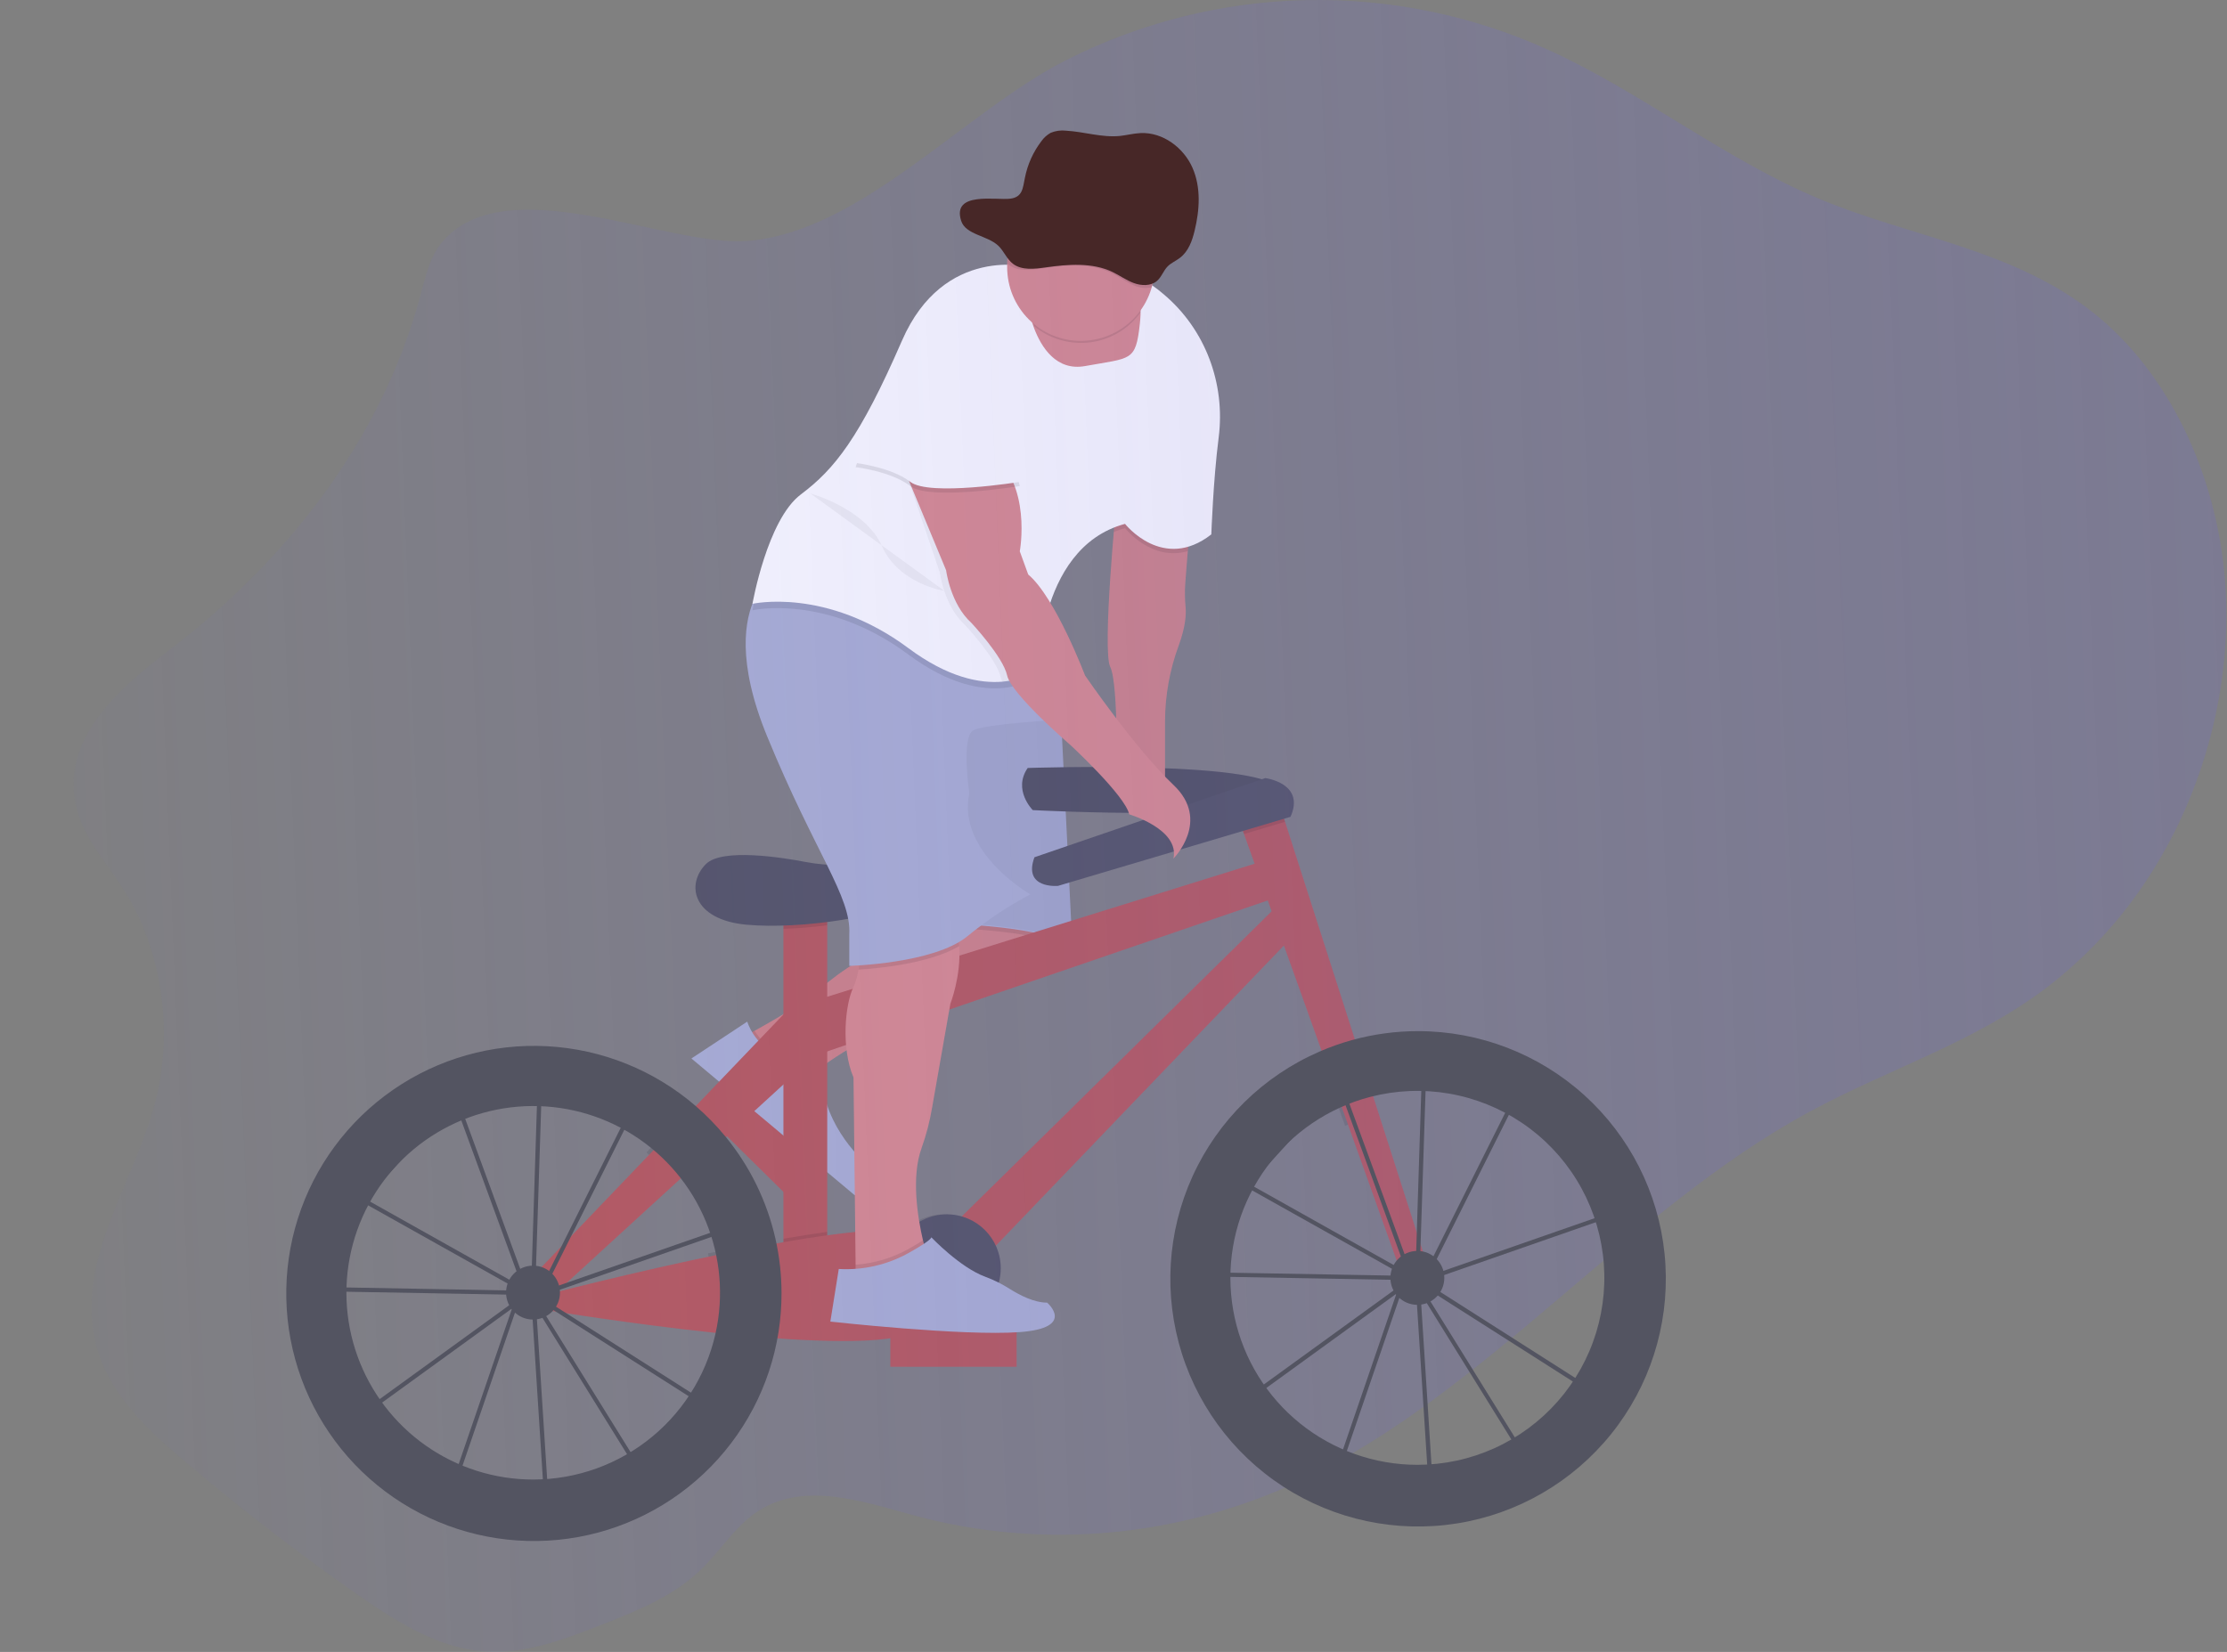 <svg width="1058" height="785" viewBox="0 0 1058 785" fill="none" xmlns="http://www.w3.org/2000/svg">
<rect x="0" y="0" width="1058" height="785" fill="#808080" stroke="none"/>
<g id="BikeMan">
<g clip-path="url(#clip0)">
<g id="Man-Bike">
<path id="Vector" d="M387 554.303L344.293 512.159L330.947 525.683L373.654 567.827L387 554.303Z" fill="#B85959"/>
<path id="Vector_2" d="M354.48 491.99C354.48 491.99 379.27 478.91 388.85 470.49C394.617 465.444 400.818 460.917 407.38 456.96L438.48 438.03L503.48 433.03L506.48 444.03C506.48 444.03 511.48 460.03 461.48 474.03C411.48 488.03 386.48 510.03 386.48 510.03C386.48 510.03 354.48 520.99 354.48 491.99Z" fill="#DB8B8B"/>
<path id="Vector_3" opacity="0.1" d="M389.13 507.86C387.36 509.21 386.48 509.99 386.48 509.99C386.48 509.99 354.48 520.99 354.48 491.99C354.48 491.99 356.03 491.17 358.48 489.8C360.955 493.831 364.423 497.16 368.551 499.469C372.679 501.778 377.33 502.99 382.06 502.99H385.45L389.13 507.86Z" fill="black"/>
<path id="Vector_4" opacity="0.05" d="M505.54 449.55C502.76 455.44 493.17 465.12 461.48 473.99C420.87 485.36 396.75 501.99 389.13 507.86C387.36 509.21 386.48 509.99 386.48 509.99C386.48 509.99 354.48 520.99 354.48 491.99C354.48 491.99 356.03 491.17 358.48 489.8C365.91 485.73 381.64 476.8 388.82 470.45C394.586 465.403 400.787 460.875 407.35 456.92L438.45 437.99L450.03 437.1L503.45 432.99L506.45 443.99C506.45 443.99 507.15 446.14 505.54 449.55Z" fill="black"/>
<path id="Vector_5" d="M354.98 485.49L328.48 502.99L406.08 567.99C406.08 567.99 417.48 560.99 411.48 552.99C411.48 552.99 391.48 535.99 390.48 511.99L384.48 503.99H381.09C375.358 503.991 369.767 502.211 365.089 498.897C360.412 495.583 356.88 490.898 354.98 485.49V485.49Z" fill="#ABB1D1"/>
<path id="Vector_6" opacity="0.1" d="M505.54 449.55C489.54 441.82 450.48 440.99 450.48 440.99L450.06 437.1L503.48 432.99L506.48 443.99C506.48 443.99 507.15 446.14 505.54 449.55Z" fill="black"/>
<path id="Vector_7" d="M450.48 438.99C450.48 438.99 497.48 439.99 509.48 449.99L503.48 328.99H438.48L450.48 438.99Z" fill="#ABB1D1"/>
<path id="Vector_8" opacity="0.05" d="M450.48 438.49C450.48 438.49 497.48 439.49 509.48 449.49L503.48 328.49H438.48L450.48 438.49Z" fill="black"/>
<path id="Vector_9" d="M488.24 364.95C488.24 364.95 605.89 360.95 608.29 376.16C610.69 391.37 490.64 384.96 490.64 384.96C490.64 384.96 481.04 375.35 488.24 364.95Z" fill="#535461"/>
<path id="Vector_10" opacity="0.05" d="M488.24 364.95C488.24 364.95 605.89 360.95 608.29 376.16C610.69 391.37 490.64 384.96 490.64 384.96C490.64 384.96 481.04 375.35 488.24 364.95Z" fill="black"/>
<path id="Vector_11" d="M393 425.78H372.19V606.66H393V425.78Z" fill="#B85959"/>
<path id="Vector_12" opacity="0.1" d="M393 425.77V439.7C386.08 440.6 379 441.17 372.19 441.39V425.77H393Z" fill="black"/>
<path id="Vector_13" d="M391.44 410.78C388.52 410.554 385.616 410.164 382.74 409.61C371.46 407.45 343.02 402.92 335.37 410.61C325.77 420.21 328.97 437.02 354.58 439.42C380.19 441.82 424.21 435.42 433.02 425.81C433.02 425.77 417.09 412.75 391.44 410.78Z" fill="#535461"/>
<path id="Vector_14" d="M387.4 475.4L605.9 407.37L613.1 424.18L389 501.01L387.4 475.4Z" fill="#B85959"/>
<path id="Vector_15" d="M452.23 582.65L609.9 427.38L618.7 440.18L468.23 597.05L452.23 582.65Z" fill="#B85959"/>
<path id="Vector_16" opacity="0.1" d="M653.58 529.85C648.584 531.142 643.712 532.872 639.02 535.02L629.46 508.31C634.477 506.123 639.644 504.295 644.92 502.84L653.58 529.85Z" fill="black"/>
<path id="Vector_17" d="M680.33 608.26L669.13 614.66L590.99 396.33L587.49 386.56L605.9 376.15L610.51 390.53L680.33 608.26Z" fill="#B85959"/>
<path id="Vector_18" opacity="0.1" d="M610.51 390.53L590.99 396.33L587.49 386.56L605.9 376.15L610.51 390.53Z" fill="black"/>
<path id="Vector_19" d="M491.44 407.37L601.09 369.75C601.09 369.75 620.3 372.15 613.09 388.16L502.65 420.97C502.65 420.97 485.85 422.57 491.44 407.37Z" fill="#535461"/>
<path id="Vector_20" opacity="0.1" d="M367.79 615.86C367.789 621.994 367.314 628.119 366.37 634.18C356.77 633.49 346.85 632.49 337.13 631.49C339.289 619.599 339.021 607.394 336.34 595.61C345.81 593.61 355.48 591.7 364.92 589.97C366.833 598.467 367.795 607.15 367.79 615.86V615.86Z" fill="black"/>
<path id="Vector_21" opacity="0.1" d="M393 585.38V606.65H372.19V588.65C379.39 587.4 386.39 586.29 393 585.38Z" fill="black"/>
<path id="Vector_22" d="M258.54 615.49C258.54 615.49 426.62 571.49 440.22 588.28C453.82 605.07 468.23 627.49 425.85 635.49C383.47 643.49 255.37 621.88 255.37 621.88L258.54 615.49Z" fill="#B85959"/>
<path id="Vector_23" opacity="0.1" d="M341.21 541.37L319.85 560.92C316.067 556.064 311.791 551.614 307.09 547.64L327.03 526.81C332.164 531.249 336.908 536.12 341.21 541.37V541.37Z" fill="black"/>
<path id="Vector_24" d="M252.94 606.66L378.59 475.4L382.6 505.81L259.34 618.66L252.94 606.66Z" fill="#B85959"/>
<path id="Vector_25" opacity="0.1" d="M448.22 628.27C462.364 628.27 473.83 616.804 473.83 602.66C473.83 588.516 462.364 577.05 448.22 577.05C434.076 577.05 422.61 588.516 422.61 602.66C422.61 616.804 434.076 628.27 448.22 628.27Z" fill="black"/>
<path id="Vector_26" d="M449.83 628.27C463.974 628.27 475.44 616.804 475.44 602.66C475.44 588.516 463.974 577.05 449.83 577.05C435.686 577.05 424.22 588.516 424.22 602.66C424.22 616.804 435.686 628.27 449.83 628.27Z" fill="#535461"/>
<path id="Vector_27" d="M442.992 600.736L442.984 600.742C439.977 602.991 439.362 607.253 441.611 610.26L461.937 637.441C464.186 640.448 468.448 641.063 471.455 638.814L471.463 638.808C474.471 636.559 475.085 632.297 472.836 629.29L452.51 602.109C450.261 599.102 446 598.487 442.992 600.736Z" fill="#6C63FF"/>
<path id="Vector_28" d="M565.48 246.99L563.1 277.1C562.826 280.914 562.876 284.744 563.25 288.55C563.56 291.92 563.25 297.82 559.95 306.82C555.713 318.317 553.523 330.467 553.48 342.72V376.99L530.48 372.99C530.48 372.99 531.48 324.99 527.48 316.99C523.48 308.99 530.48 237.99 530.48 237.99L565.48 246.99Z" fill="#DB8B8B"/>
<path id="Vector_29" opacity="0.05" d="M564.3 261.91L563.1 277.1C562.83 280.911 562.883 284.738 563.26 288.54C563.57 291.91 563.26 297.81 559.96 306.82C555.723 318.317 553.533 330.467 553.49 342.72V376.99L530.49 372.99C530.49 372.99 531.49 324.99 527.49 316.99C524.66 311.32 527.34 274.05 529.15 252.78C529.9 244.03 530.49 237.99 530.49 237.99L565.49 246.99L564.3 261.91Z" fill="black"/>
<path id="Vector_30" d="M451.5 476.99L442.85 526.19C441.759 532.759 440.086 539.218 437.85 545.49C432.78 559.35 436.02 578.78 438.48 589.38C439.57 594.06 440.48 597.02 440.48 597.02L414.48 611.02L406.48 605.02V601.02L405.48 512.02C399.48 498.02 401.48 477.02 405.48 469.02C406.617 466.392 407.417 463.63 407.86 460.8C409.86 450.08 410.48 435.02 410.48 435.02C410.48 435.02 426.48 408.02 445.48 426.02C452.48 432.65 455.14 441.32 455.7 449.62C456.68 463.83 451.5 476.99 451.5 476.99Z" fill="#DB8B8B"/>
<path id="Vector_31" opacity="0.1" d="M455.7 449.59C441.83 457.83 417.7 460.16 407.86 460.77C409.86 450.05 410.48 434.99 410.48 434.99C410.48 434.99 426.48 407.99 445.48 425.99C452.48 432.62 455.14 441.29 455.7 449.59Z" fill="black"/>
<path id="Vector_32" d="M489.48 424.99C478.846 430.653 468.797 437.352 459.48 444.99C443.48 457.99 403.48 458.99 403.48 458.99V443.99C404.48 425.99 387.48 405.99 364.48 349.99C349.79 314.23 353.86 293.99 358.72 283.99C361.48 278.34 364.48 275.99 364.48 275.99L489.48 299.99L493.95 313.39L503.48 341.99C503.48 341.99 468.48 343.99 462.48 346.99C456.48 349.99 460.48 376.99 460.48 376.99C454.48 404.99 489.48 424.99 489.48 424.99Z" fill="#ABB1D1"/>
<path id="Vector_33" opacity="0.1" d="M565.48 246.99L564.3 261.91C546.9 266.91 534.48 250.99 534.48 250.99C532.665 251.477 530.882 252.074 529.14 252.78C529.89 244.03 530.48 237.99 530.48 237.99L565.48 246.99Z" fill="black"/>
<path id="Vector_34" opacity="0.1" d="M493.95 313.39C493.48 318.06 493.48 320.99 493.48 320.99C493.48 320.99 470.48 339.99 431.48 310.99C392.48 281.99 357.48 289.99 357.48 289.99C357.48 289.99 357.89 287.67 358.72 283.99C361.48 278.34 364.48 275.99 364.48 275.99L489.48 299.99L493.95 313.39Z" fill="black"/>
<path id="Vector_35" d="M578.96 207.94C576.35 228.29 575.48 253.94 575.48 253.94C552.48 271.94 534.48 248.94 534.48 248.94C512.76 254.77 502.55 273.78 497.74 290.37C495.164 299.344 493.732 308.607 493.48 317.94C493.48 317.94 487.4 322.94 476.2 323.94C465.61 324.83 450.43 322.07 431.48 307.94C392.48 278.94 357.48 286.94 357.48 286.94C357.48 286.94 364.48 246.94 380.48 234.94C396.48 222.94 408.48 207.94 428.48 161.94C448.48 115.94 489.48 126.94 489.48 126.94C489.48 126.94 491.48 117.94 528.48 126.94C537.492 129.302 545.834 133.721 552.85 139.85C572.64 156.49 582.24 182.3 578.96 207.94Z" fill="white"/>
<path id="Vector_36" d="M541.85 149.49C541.8 150.82 541.69 152.3 541.51 153.95C539.51 171.95 537.51 169.95 515.51 173.95C501.83 176.44 494.72 165.01 491.3 156.01C490.062 152.75 489.128 149.382 488.51 145.95L536.51 137.95C536.51 137.95 542.26 136.34 541.85 149.49Z" fill="#DB8B8B"/>
<path id="Vector_37" opacity="0.05" d="M497.74 290.42C495.164 299.394 493.732 308.657 493.48 317.99C493.48 317.99 487.4 322.99 476.2 323.99C475.884 323.353 475.643 322.682 475.48 321.99C473.48 312.99 458.48 296.99 458.48 296.99C448.48 287.99 446.48 271.99 446.48 271.99L429.98 223.49L424.48 218.99C424.48 218.99 447.48 200.99 467.48 215.99C487.48 230.99 481.48 262.99 481.48 262.99L485.48 273.99C489.63 277.49 493.85 283.66 497.74 290.42Z" fill="black"/>
<path id="Vector_38" d="M427.48 217.99L449.48 270.99C449.48 270.99 451.48 286.99 461.48 295.99C461.48 295.99 476.48 311.99 478.48 320.99C480.48 329.99 508.48 353.99 508.48 353.99C508.48 353.99 534.48 377.99 536.48 386.99C536.48 386.99 560.48 393.99 557.48 407.99C557.48 407.99 575.48 389.99 557.48 372.99C539.48 355.99 515.48 320.99 515.48 320.99C515.48 320.99 501.48 283.99 488.48 272.99L484.48 261.99C484.48 261.99 490.48 229.99 470.48 214.99C450.48 199.99 427.48 217.99 427.48 217.99Z" fill="#DB8B8B"/>
<path id="Vector_39" opacity="0.1" d="M440.48 596.99L414.48 610.99L406.48 604.99V600.99C415.464 600.352 424.193 597.718 432.03 593.28C434.43 591.92 436.69 590.58 438.5 589.4C439.55 594.03 440.48 596.99 440.48 596.99Z" fill="black"/>
<path id="Vector_40" opacity="0.1" d="M470.48 175.99L484.48 230.99C484.48 230.99 441.48 237.99 432.48 230.99C423.48 223.99 406.48 221.99 406.48 221.99C406.48 221.99 424.48 169.99 434.48 163.99C444.48 157.99 470.48 175.99 470.48 175.99Z" fill="black"/>
<path id="Vector_41" d="M470.48 173.99L484.48 228.99C484.48 228.99 441.48 235.99 432.48 228.99C423.48 221.99 406.48 219.99 406.48 219.99C406.48 219.99 424.48 167.99 434.48 161.99C444.48 155.99 470.48 173.99 470.48 173.99Z" fill="white"/>
<path id="Vector_42" opacity="0.1" d="M541.85 148.49C539.049 152.356 535.487 155.609 531.383 158.047C527.278 160.485 522.718 162.058 517.983 162.669C513.248 163.28 508.439 162.915 503.85 161.598C499.261 160.281 494.99 158.039 491.3 155.01C490.062 151.75 489.128 148.382 488.51 144.95L536.51 136.95C536.51 136.95 542.26 135.34 541.85 148.49Z" fill="black"/>
<path id="Vector_43" d="M548.48 126.99C548.48 136.273 544.793 145.175 538.229 151.739C531.665 158.303 522.763 161.99 513.48 161.99C504.197 161.99 495.295 158.303 488.731 151.739C482.168 145.175 478.48 136.273 478.48 126.99C478.48 126.41 478.48 125.83 478.48 125.25C478.711 115.967 482.62 107.157 489.346 100.756C496.073 94.356 505.067 90.889 514.35 91.12C523.633 91.351 532.443 95.26 538.844 101.986C545.245 108.713 548.711 117.707 548.48 126.99V126.99Z" fill="#DB8B8B"/>
<path id="Vector_44" opacity="0.1" d="M548.48 126.99C548.483 130.216 548.039 133.426 547.16 136.53C544.455 137.12 541.633 136.861 539.08 135.79C535.34 134.32 532.13 131.79 528.54 129.97C518.43 124.85 506.4 125.86 495.2 127.55C489.64 128.39 483.33 129.17 478.96 125.63C478.81 125.511 478.666 125.385 478.53 125.25C478.761 115.967 482.67 107.157 489.396 100.756C496.123 94.356 505.117 90.889 514.4 91.12C523.683 91.351 532.493 95.26 538.894 101.986C545.295 108.713 548.761 117.707 548.53 126.99H548.48Z" fill="black"/>
<path id="Vector_45" opacity="0.05" d="M384.98 234.49C384.98 234.49 410.98 241.49 418.98 259.49C426.98 277.49 448.62 280.78 448.62 280.78" fill="black"/>
<path id="Vector_46" d="M482.98 630.49H422.98V649.49H482.98V630.49Z" fill="#B85959"/>
<path id="Vector_47" d="M431.99 595.23C437.36 592.23 442.07 589.23 442.48 587.99C442.48 587.99 456.03 602.29 468.1 606.73C472.159 608.229 476.044 610.16 479.69 612.49C484.47 615.49 491.29 619.02 497.48 619.02C497.48 619.02 511.48 631.02 484.48 633.02C457.48 635.02 394.48 628.02 394.48 628.02L398.48 603.02C410.167 603.705 421.804 601 431.99 595.23Z" fill="#ABB1D1"/>
</g>
<path id="Background" opacity="0.3" d="M209.73 115.43C204.25 122.08 202.14 131.43 199.78 140.22C180.78 211.06 133.96 268.04 80.64 308.74C58.06 325.98 30.57 349.1 35.51 380.01C38.17 396.61 49.84 408.83 58.51 422.35C76.7 450.66 82.6 489.14 73.93 523.03C64.07 561.59 36.51 597.57 45.04 636.56C50.3 660.56 68.16 677.64 85.33 692.32C112.117 715.207 139.757 736.647 168.25 756.64C187.35 770.04 207.67 783.08 229.93 784.78C249.53 786.28 268.73 778.83 287.34 771.48C303.6 765.05 320.27 758.36 333.4 745.48C341.97 737.07 348.8 726.22 358.32 719.34C380.68 703.18 409.4 713.42 435.04 720.34C495.54 736.58 560.29 730.65 617.86 703.6C706.17 662.1 773.48 574.95 859.86 528.19C897 508.08 937.4 495.6 971.79 469.7C991.165 454.953 1007.81 436.936 1020.99 416.46C1046.99 376.35 1061.05 325.21 1056.99 275.15C1052.93 225.09 1030.18 176.85 994.45 148.59C956.2 118.34 907.89 112.69 864.37 94.53C819.43 75.77 779.45 43.53 734.94 23.4C698.924 7.157 659.728 -0.817 620.228 0.064C580.728 0.944 541.926 10.657 506.67 28.49C458.23 52.99 409.13 110.15 355.18 114.49C316.74 117.49 239.75 79.01 209.73 115.43Z" fill="url(#paint0_linear)"/>
<g id="Right Wheel">
<path id="Vector_48" d="M678.847 708.78L672.587 610.88L672.457 610.67L666.137 612.87L637.047 697.68L590.797 664.88L664.487 611.47L664.557 611.26L664.977 611.11L669.727 607.66L592.487 564.35L573.557 585.15L576.557 604.65L665.357 606.23V608.23L574.877 606.61L571.477 584.5L597.367 556.05L636.087 510.88L636.777 512.75L644.977 503.75L675.517 509.22V508.01L677.517 508.07V509.58L722.877 517.7L680.547 602.35L674.377 606.82V607.32V607.88L772.187 573.8L760.577 665.01L677.577 612.14L674.657 610.5L723.597 689.39L678.847 708.78ZM674.847 614.44L680.697 705.82L720.747 688.44L674.847 614.44ZM594.277 664.88L636.067 694.51L663.407 614.77L594.277 664.88ZM676.597 609.22L678.687 610.39L759.037 661.59L769.837 576.72L676.597 609.22ZM669.497 602.02L672.007 606.07L672.447 605.75L675.447 511.22L645.707 505.88L637.547 514.88L669.497 602.02ZM594.107 562.97L668.947 604.97L667.647 602.84L636.067 516.57L598.867 557.45L594.107 562.97ZM677.477 511.58L674.477 604.27L678.997 600.99L719.907 519.17L677.477 511.58Z" fill="#535461"/>
<path id="Vector_49" d="M673.757 490C663.144 489.988 652.578 491.415 642.347 494.24C637.071 495.695 631.904 497.523 626.887 499.71C600.157 511.297 578.674 532.387 566.594 558.898C554.514 585.41 552.697 615.459 561.492 643.233C570.287 671.008 589.071 694.533 614.209 709.259C639.348 723.984 669.054 728.863 697.582 722.952C726.109 717.04 751.431 700.759 768.648 677.257C785.865 653.755 793.754 624.702 790.789 595.72C787.823 566.738 774.215 539.885 752.595 520.356C730.975 500.828 702.881 490.012 673.747 490H673.757ZM673.357 696.09C653.076 696.082 633.408 689.137 617.62 676.407C601.831 663.678 590.872 645.931 586.562 626.113C582.252 606.295 584.851 585.599 593.928 567.463C603.004 549.326 618.011 534.84 636.457 526.41C641.149 524.262 646.021 522.532 651.017 521.24C663.229 518.07 675.977 517.537 688.411 519.678C700.845 521.818 712.681 526.581 723.13 533.652C733.58 540.722 742.404 549.937 749.015 560.683C755.627 571.429 759.873 583.46 761.473 595.975C763.073 608.49 761.989 621.202 758.293 633.265C754.598 645.329 748.375 656.467 740.04 665.939C731.704 675.41 721.447 682.998 709.951 688.196C698.455 693.395 685.984 696.086 673.367 696.09H673.357Z" fill="#535461"/>
<path id="Vector_50" d="M673.357 620.06C680.432 620.06 686.167 614.325 686.167 607.25C686.167 600.175 680.432 594.44 673.357 594.44C666.282 594.44 660.547 600.175 660.547 607.25C660.547 614.325 666.282 620.06 673.357 620.06Z" fill="#535461"/>
</g>
<g id="Left Wheel">
<path id="Vector_51" d="M258.725 715.778L252.455 617.838L252.325 617.628L246.005 619.828L216.925 704.678L170.675 671.888L244.345 618.478L244.415 618.268L244.835 618.118L249.585 614.668L172.345 571.358L153.425 592.158L156.425 611.658L245.245 613.278V615.278L154.765 613.658L151.345 591.518L177.245 563.058L215.995 517.858L216.685 519.728L224.885 510.728L255.345 516.188V514.978L257.345 515.038V516.548L302.705 524.668L260.415 609.278L254.245 613.748V614.248V614.808L352.045 580.728L340.435 671.938L257.435 619.068L254.515 617.428L303.455 696.308L258.725 715.778ZM254.725 621.438L260.575 712.818L300.625 695.438L254.725 621.438ZM174.145 671.868L215.935 701.498L243.275 621.758L174.145 671.868ZM256.465 616.208L258.555 617.378L338.905 668.578L349.705 583.708L256.465 616.208ZM249.365 609.008L251.875 613.058L252.315 612.738L255.315 518.208L225.575 512.888L217.415 521.888L249.365 609.008ZM173.945 569.948L248.785 611.948L247.485 609.818L215.905 523.548L178.715 564.418L173.945 569.948ZM257.345 518.558L254.345 611.278L258.865 607.998L299.775 526.178L257.345 518.558Z" fill="#535461"/>
<path id="Vector_52" d="M368.415 588.738C364.405 570.919 356.285 554.283 344.705 540.158C340.406 534.909 335.666 530.038 330.535 525.598C310.809 508.567 285.986 498.568 259.962 497.17C233.938 495.771 208.187 503.053 186.749 517.873C165.311 532.693 149.401 554.211 141.515 579.05C133.629 603.89 134.214 630.645 143.178 655.116C152.142 679.587 168.978 700.39 191.042 714.258C213.107 728.127 239.152 734.277 265.09 731.743C291.028 729.208 315.39 718.134 334.353 700.257C353.317 682.379 365.807 658.712 369.865 632.968C370.809 626.907 371.284 620.783 371.285 614.648C371.292 605.932 370.329 597.242 368.415 588.738ZM253.225 703.088C234.993 703.069 217.209 697.435 202.292 686.953C187.374 676.47 176.047 661.648 169.851 644.501C163.655 627.354 162.89 608.715 167.66 591.118C172.43 573.521 182.505 557.82 196.513 546.15C210.521 534.48 227.783 527.408 245.953 525.895C264.122 524.381 282.316 528.501 298.062 537.693C313.807 546.884 326.34 560.703 333.956 577.268C341.571 593.834 343.9 612.343 340.625 630.278C336.875 650.722 326.076 669.203 310.107 682.506C294.137 695.809 274.01 703.093 253.225 703.088V703.088Z" fill="#535461"/>
<path id="Vector_53" d="M253.225 627.058C260.3 627.058 266.035 621.323 266.035 614.248C266.035 607.174 260.3 601.438 253.225 601.438C246.15 601.438 240.415 607.174 240.415 614.248C240.415 621.323 246.15 627.058 253.225 627.058Z" fill="#535461"/>
</g>
<path id="Hat" d="M456.624 104.927C458.754 111.607 468.984 111.817 474.234 116.737C476.964 119.297 478.234 123.077 481.234 125.357C485.404 128.537 491.424 127.837 496.734 127.077C507.424 125.557 518.904 124.647 528.544 129.257C531.964 130.887 535.034 133.167 538.604 134.497C542.174 135.827 546.604 135.987 549.504 133.627C551.824 131.737 552.674 128.627 554.774 126.547C556.404 124.907 558.674 123.987 560.534 122.547C564.614 119.467 566.374 114.447 567.534 109.647C569.934 99.767 570.624 89.117 566.534 79.747C562.444 70.377 552.604 62.747 541.864 63.237C538.574 63.387 535.364 64.237 532.084 64.597C523.534 65.467 515.084 62.597 506.504 62.107C504.015 61.804 501.49 62.148 499.174 63.107C497.427 64.078 495.92 65.427 494.764 67.057C490.836 72.202 488.146 78.184 486.904 84.537C485.904 89.327 485.854 93.667 479.984 94.407C473.314 95.287 452.114 90.797 456.624 104.927Z" fill="#472727"/>
</g>
</g>
<defs>
<linearGradient id="paint0_linear" x1="1086.5" y1="400.5" x2="-43.5" y2="447" gradientUnits="userSpaceOnUse">
<stop stop-color="#736EBE"/>
<stop offset="1" stop-color="#6C63FF" stop-opacity="0"/>
</linearGradient>
<clipPath id="clip0">
<rect width="1057.7" height="784.98" fill="white"/>
</clipPath>
</defs>
</svg>

